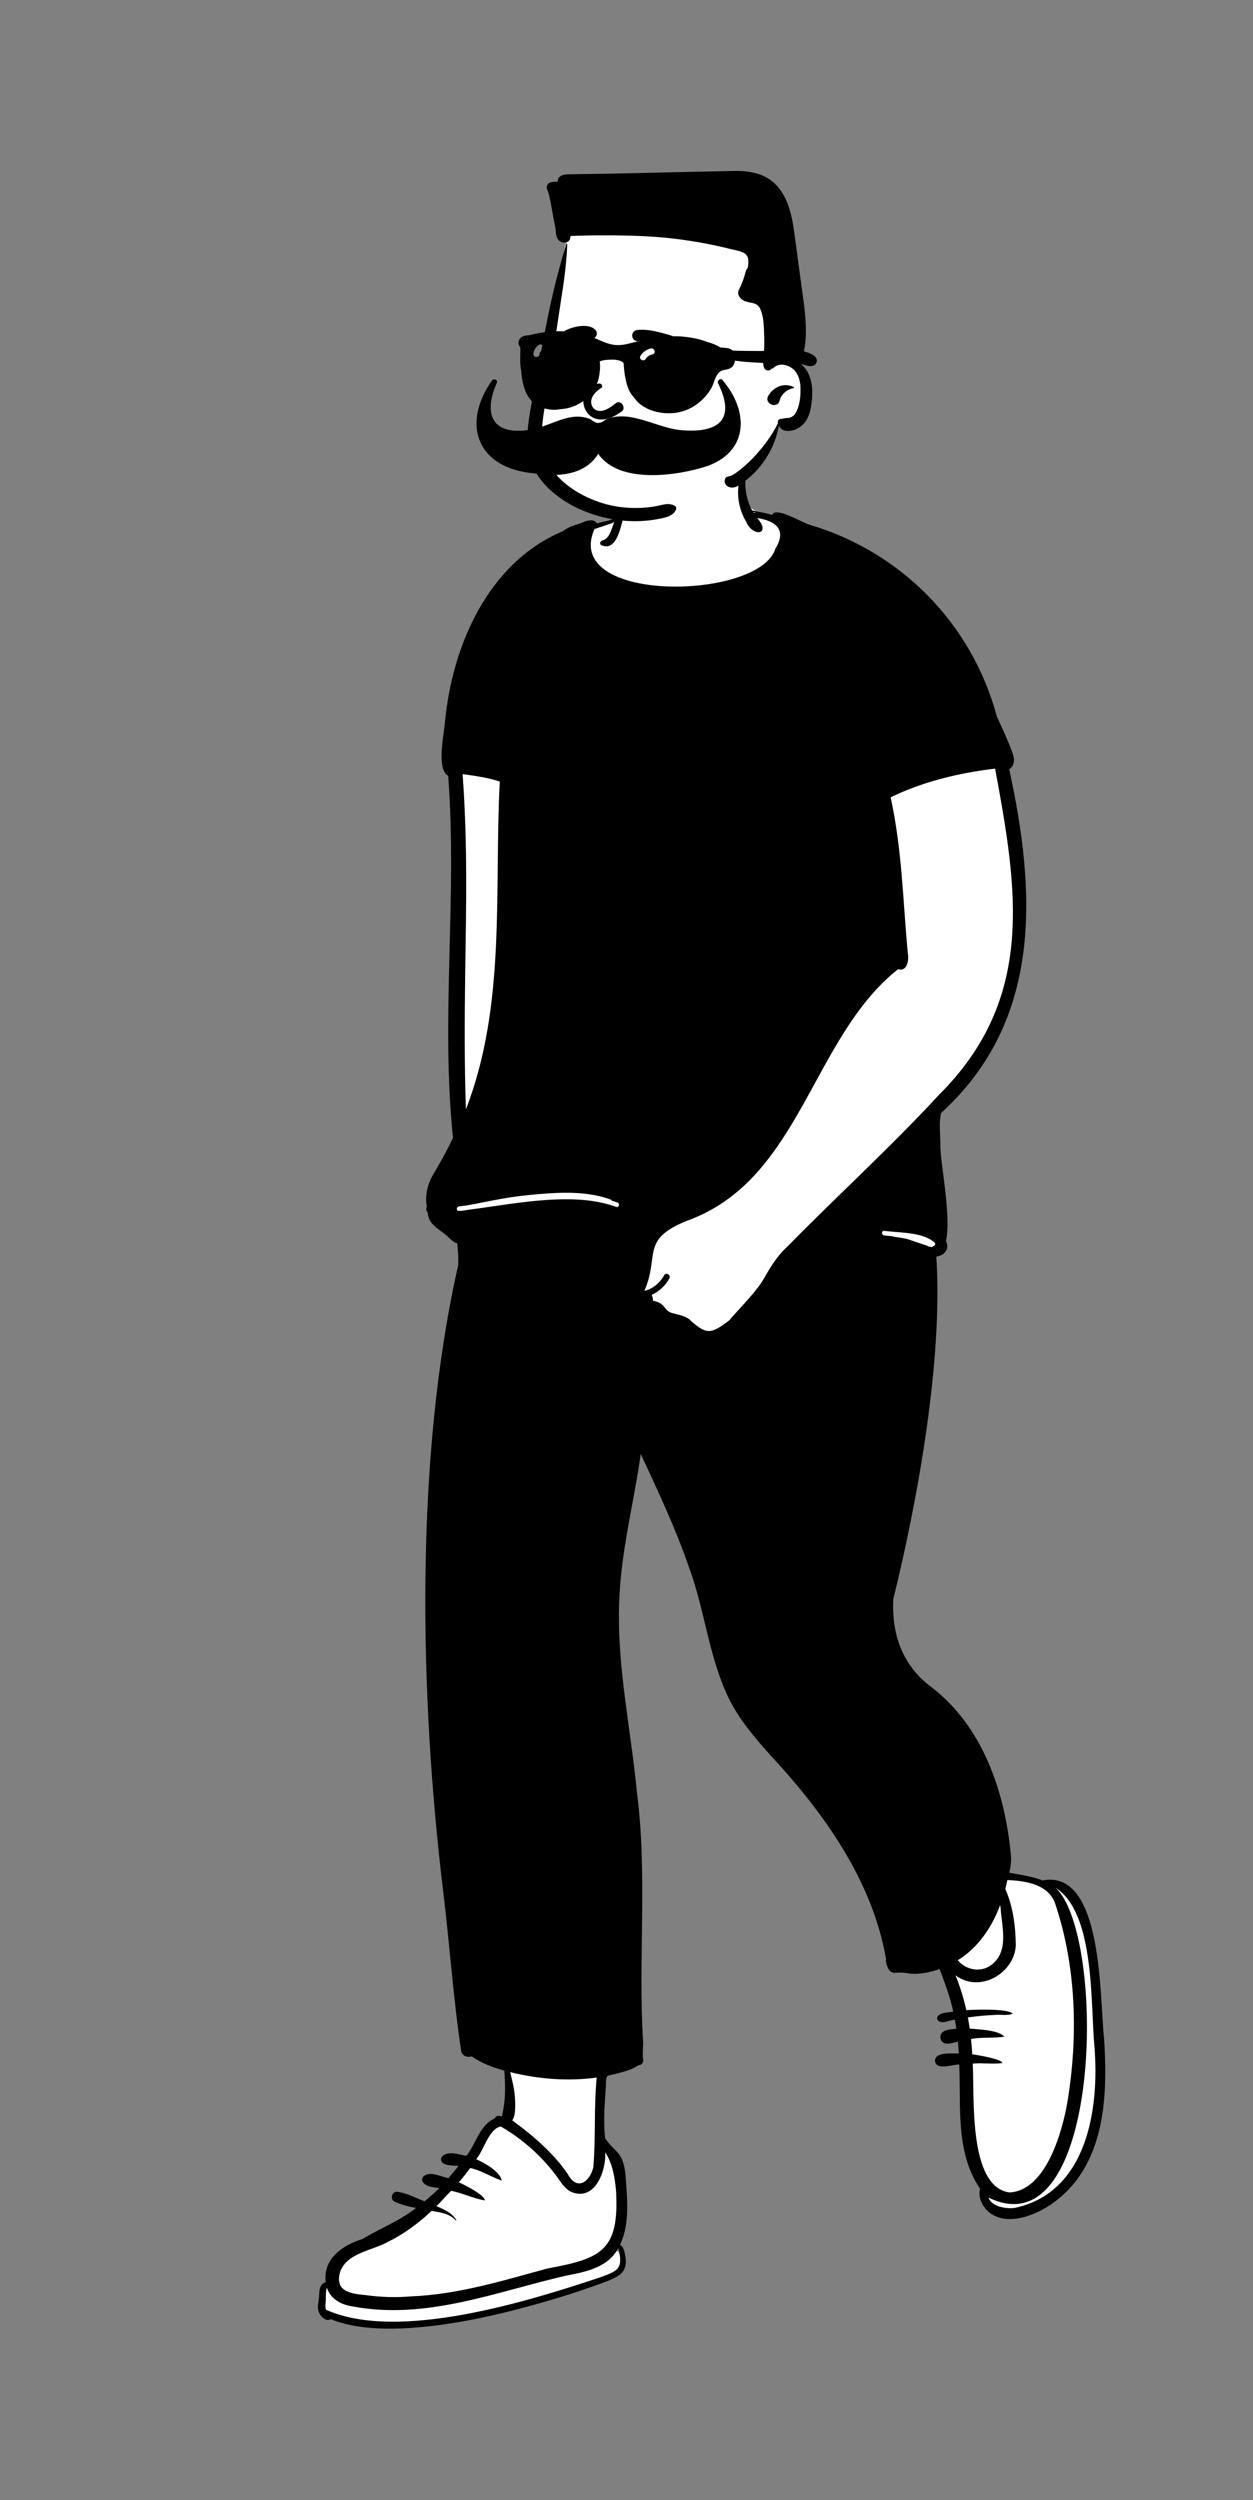 <svg width="391" height="780" viewBox="0 0 391 780" fill="none" xmlns="http://www.w3.org/2000/svg">
<rect x="0" y="0" width="391" height="780" fill="#808080" stroke="none"/>
<path fill-rule="evenodd" clip-rule="evenodd" d="M102.843 712.828C101.172 705.064 108.816 702.439 113.635 700.712C117.086 698.477 129.876 690.739 139.772 681.187C147.869 673.37 153.382 663.352 155.676 662.397C155.676 662.397 158.038 661.03 158.284 660.014C159.721 654.062 158.522 648.515 158.284 644.906C153.677 643.699 149.985 642.193 147.224 640.088C146.419 640.356 145.212 640.698 144.853 639.523C142.358 622.91 141.281 606.493 139.25 589.866C131.566 526.542 130.699 452.563 143.919 394.725C144.058 391.858 143.808 389.269 143.551 386.806C141.764 386.613 140.683 384.886 139.223 383.854C136.958 382.057 134.276 380.676 134.386 377.536C133.848 377.129 133.911 376.901 134.176 376.383C132.448 368.967 140.156 361.152 142.336 355.038C138.373 316.359 143.765 279.809 140.757 241.121C136.958 239.534 139.512 229.618 139.772 225.528C141.876 199.179 155.601 173.127 180.316 164.519C181.729 164.234 183.853 162.622 185.022 163.704C187.281 162.811 190.288 164.572 192.036 162.544L192.019 162.531C193.491 160.493 194.151 157.903 194.635 155.454C194.554 156.144 194.419 156.829 194.253 157.498C198.513 145.514 199.587 142.309 213.303 141.745C219.482 141.662 227.627 141.847 231.23 147.729C232.706 150.463 232.255 153.602 233.171 156.479C234.853 161.76 242.113 159.208 245.925 161.951C276.43 171.715 301.451 191.646 309.676 223.636C311.357 227.491 313.264 231.329 314.67 235.308C314.888 235.898 315.486 237.897 314.049 238.817L313.354 239.262C322.51 281.971 323.117 317.96 292.356 346.433C290.048 358.667 295.986 375.375 293.703 387.254C295.004 389.096 293.355 390.579 291.692 390.698C291.531 390.787 290.884 391.07 290.707 391.15C293.353 428.434 282.243 478.682 277.345 498.514C276.678 510.422 280.751 520.203 289.128 526.693C298.384 532.382 316.682 558.077 313.29 585.03C317.254 585.806 321.19 586.231 324.993 587.718C341.635 584.787 341.47 616.805 342.53 628.062C344.326 646.912 345.442 674.232 327.499 686.298C322.772 689.72 313.188 693.727 308.276 688.249C306.667 686.32 306.264 684.456 306.897 682.485C298.787 671.05 300.972 656.092 300.227 642.679C297.876 642.538 295.415 643.639 293.14 643.238C290.805 641.184 299.323 641.744 300.207 641.624C300.116 639.555 299.95 637.377 299.734 635.292C298.398 635.559 296.687 636.199 295.402 636.248C294.641 636.433 294.104 635.388 294.563 634.846C295.566 633.892 298.122 634.04 299.561 633.904C299.318 632.159 299.021 630.323 298.691 628.635C296.931 628.572 295.113 629.691 293.447 629.462C294.708 628.622 297.076 628.878 298.613 628.323C297.613 622.886 295.576 617.724 293.682 612.639C289.035 614.552 285.026 614.627 280.489 614.054C278.633 614.339 277.729 613.96 277.428 611.643L277.547 611.497C273.951 590.023 262.348 569.552 240.795 546.337C236.537 541.582 231.727 535.983 228.521 529.724C222.08 516.697 220.98 502.323 216.017 488.795C211.384 475.197 205.049 462.19 199.1 449.3C198.228 455.906 197.056 462.683 195.838 469.161C190.477 492.116 190.997 516.608 194.942 539.69C200.779 572.019 197.966 604.501 199.264 637.059C199.246 638.937 199.013 640.643 199.289 642.598C199.326 642.748 199.254 642.926 199.076 642.922L198.739 642.931C195.933 644.981 192.058 645.352 188.761 646.464C187.377 647.558 187.767 649.29 187.64 650.641C187.278 656.465 186.815 662.31 187.389 668.313C189.933 673.178 193.093 672.173 193.739 679.03C194.305 686.859 195.305 695.184 191.485 702.155L192.93 702.404C195.075 706.896 193.766 709.813 188.724 711.713C163.836 721.452 128.814 730.294 102.843 722.943C102.371 723.41 101.684 722.925 101.148 722.191C100.632 721.485 100.254 720.549 100.338 720.006C100.782 717.622 100.172 713.268 102.843 712.828Z" fill="white"/>
<path fill-rule="evenodd" clip-rule="evenodd" d="M101.776 720.626C124.141 730.648 164.751 718.002 186.726 710.685C192.651 708.552 194.625 708.134 192.965 701.317C189.859 707.299 183.178 708.744 176.778 709.944C155.097 714.876 132.994 723.983 109.808 719.539C106.405 719.005 103.037 717.166 102.047 713.772C101.436 715.21 101.814 717.158 101.57 718.74C101.524 719.37 101.51 720.052 101.776 720.626ZM192.229 683.347C191.825 679.328 191.179 675.084 188.887 671.534C189.137 677.276 185.681 687.036 178.11 683.785C175.965 682.65 174.764 680.366 173.384 678.532C168.798 672.498 162.918 667.258 156.275 663.45C152.58 664.084 150.991 670.828 148.609 673.651C151.264 674.832 156.076 677.523 156.562 680.305C153.247 679.192 150.196 677.12 146.718 676.391C145.605 677.925 144.424 679.413 143.185 680.85C144.805 681.562 151.335 684.857 151.292 686.501C147.761 685.929 144.339 684.203 140.789 683.494C139.209 685.057 137.772 686.74 136.2 688.308C138.575 689.284 141.083 690.374 142.38 692.65C142.441 692.753 142.29 692.867 142.206 692.768C140.427 690.628 137.366 690.235 134.713 689.753C130.643 693.578 126.085 696.953 120.984 699.477C115.881 702.262 108.124 702.899 106.094 708.941C104.469 714.981 109.535 715.626 114.209 716.052C118.937 716.724 123.699 716.825 128.396 716.433C143.08 715.823 156.962 711.508 170.838 707.739C187.804 704.622 193.309 702.099 192.229 683.347ZM159.842 661.515C166.342 666.312 172.688 671.658 177.203 678.35C180.19 683.794 184.166 680.48 185.154 676.119C185.954 666.381 185.266 657.972 186.203 648.177C177.214 649.4 167.981 648.646 159.201 646.482C160.258 650.855 160.742 652.515 160.776 657.001C160.718 658.479 160.74 660.284 159.842 661.515ZM192.288 376.543C193.152 376.858 193.521 375.483 192.667 375.172C192.08 374.958 191.487 374.767 190.89 374.587C190.816 374.427 190.683 374.291 190.478 374.216C183.482 371.672 175.665 371.92 168.357 372.528C164.429 372.855 160.509 373.294 156.628 373.984C152.912 374.644 149.225 375.455 145.508 376.103C144.749 376.199 143.99 376.29 143.232 376.375C142.329 376.476 142.322 377.899 143.232 377.797C143.399 377.778 143.566 377.756 143.733 377.737C143.844 377.776 143.967 377.793 144.105 377.772C144.684 377.68 145.261 377.583 145.838 377.483C148.375 377.159 150.906 376.786 153.437 376.416C160.094 375.442 166.773 374.469 173.505 374.217C179.832 373.979 186.293 374.36 192.288 376.543ZM144.358 241.517C145.904 262.791 145.505 281.795 145.172 303.102C144.98 317.434 144.89 331.771 145.389 346.098C158.03 313.49 154.161 278.107 155.957 243.833C152.221 242.591 148.208 242.048 144.358 241.517ZM208.884 398.812C207.701 401.065 205.716 402.879 203.362 404.012C203.652 404.58 203.752 405.22 203.783 405.82C208.022 406.685 206.83 408.692 209.693 409.65C211.567 410.167 213.37 410.387 214.99 411.52C220.502 416.644 221.87 416.267 227.786 411.759C227.705 411.352 235.756 403.504 238.249 399.117C240.327 395.458 242.503 391.772 245.688 388.942C261.284 373.006 277.898 357.965 292.995 341.588C323.251 311.499 317.478 277.382 310.529 239.799C299.313 241.136 288.034 243.821 277.934 248.751C281.496 265.339 281.724 280.375 283.258 297.208C283.722 299.289 283.199 303.296 280.244 302.372C253.088 323.89 249.932 368.109 214.294 380.896C199.769 386.788 205.899 391.571 201.099 402.696C203.74 402.213 206.096 400.004 207.231 397.89C207.794 396.84 209.432 397.764 208.884 398.812ZM275.921 385.442C276.795 385.544 277.672 385.619 278.549 385.69C278.65 385.773 278.777 385.832 278.931 385.852C280.297 386.022 281.691 386.245 283.072 386.546C285.12 387.271 287.19 387.933 289.251 388.622C289.431 388.711 289.611 388.801 289.788 388.895C289.958 388.984 290.123 388.999 290.272 388.965C290.332 388.986 290.392 389.005 290.452 389.026C290.468 389.031 290.484 389.037 290.499 389.042C290.553 389.04 290.608 389.038 290.664 389.036C290.745 389.033 290.884 389.026 291.049 389.016C291.053 388.953 291.052 388.891 291.054 388.829C291.635 388.846 292.157 388.12 291.609 387.641C289.603 385.885 286.907 385.243 284.33 384.855C281.541 384.434 278.72 384.347 275.921 384.02C275.011 383.914 275.022 385.337 275.921 385.442ZM301.545 627.145C304.043 626.953 314.728 626.585 316.01 628.259C314.566 628.868 312.581 628.531 311.028 628.6C308.012 628.723 305.003 628.989 302.017 629.41C302.241 630.572 302.443 631.731 302.609 632.894C305.62 633.181 311.484 633.312 313.396 635.414C309.985 635.957 306.435 635.468 303.013 636.146C303.179 637.739 303.3 639.334 303.39 640.929C304.754 641.074 312.771 642.399 312.764 643.657C309.762 644.055 306.582 643.531 303.523 643.828C304.186 653.386 301.939 682.252 315.03 684.018C326.474 683.416 331.495 664.905 333.05 656.024C336.499 635.333 335.907 613.272 329.072 593.328C326.631 587.782 319.986 586.82 314.367 586.533C314.153 587.471 313.942 588.393 313.705 589.323C316.141 594.835 316.918 601.043 316.984 607.008C316.469 615.583 305.867 621.959 298.168 616.294C299.607 619.802 300.718 623.452 301.545 627.145ZM316.69 688.831C339.358 683.968 343.077 657.769 341.519 638.504C340.249 625.094 341.776 596.822 329.372 588.943C345.402 603.548 344.01 702.974 308.485 685.62C309.37 688.421 313.925 689.229 316.69 688.831ZM312.249 595.355C312.208 595.008 312.163 594.665 312.116 594.319C309.601 601.138 305.293 607.617 298.878 611.566C301.334 614.623 306.117 615.533 309.344 613.031C314.973 608.819 312.626 601.199 312.249 595.355ZM234.979 159.744C235.024 159.822 235.072 159.901 235.119 159.976C235.433 159.998 235.749 160.026 236.069 160.062C235.706 159.953 235.342 159.851 234.979 159.744ZM99.574 716.476C99.636 714.78 99.66 712.589 101.65 711.987C100.748 704.678 106.828 700.517 113.211 698.492C118.654 695.169 124.827 692.847 129.828 688.841C127.506 688.406 125.183 687.88 123.119 686.871C121.561 686.111 122.312 683.578 124 683.812C126.99 684.206 129.676 685.723 132.486 686.777C134.082 685.469 135.628 684.103 137.088 682.657C135.269 682.306 132.956 682.435 131.897 680.633C131.567 680.069 131.714 679.485 132.113 679.049C133.956 677.188 137.609 679.047 139.898 679.589C140.997 678.325 142.059 677.034 143.102 675.729C141.372 675.57 136.875 675.885 137.756 673.037C139.444 670.81 143.075 672.146 145.517 672.605C148.614 668.804 149.611 662.974 154.451 660.883C154.625 659.961 155.831 660.032 156.636 660.306C157.821 654.659 157.731 651.789 157.384 646.001C153.791 645.008 150.226 643.704 147.239 641.567C145.866 641.97 144.201 641.505 143.916 639.896C141.432 623.414 140.328 606.729 138.307 590.188C130.937 529.274 129.332 454.924 142.973 394.744C143.08 392.464 142.919 390.182 142.688 387.919C141.062 387.485 140.093 385.899 138.746 384.982C136.243 382.946 133.697 381.806 133.466 378.253C132.961 377.772 132.901 377.044 133.179 376.414C132.531 372.766 133.486 369.145 135.431 365.993C137.563 362.402 139.577 358.778 141.356 355.01C137.466 317.026 142.743 280.214 139.858 242.041C136.157 240.086 138.48 229.221 138.824 225.6C140.986 201.816 152.112 175.555 175.768 165.662C177.428 164.264 179.746 163.79 181.774 163.02C183.145 162.347 185.375 161.764 186.313 163.33C187.308 162.868 190.512 162.515 191.609 161.714C191.813 161.564 191.944 161.401 191.975 161.218C192.055 161.221 192.15 161.204 192.252 161.183C193.264 159.756 194.228 149.818 195.475 150.527C196.836 153.94 195.893 157.796 194.591 161.242C193.694 164.29 192.464 172.13 187.695 170.125C186.873 169.718 187.382 168.658 188.118 168.573C190.378 167.928 190.882 164.612 191.756 162.669C190.721 163.527 186.004 164.814 185.489 165.086C175.257 188.522 237.117 187.292 241.98 171.135C245.448 165.553 242.455 162.529 236.273 161.633C240.817 166.672 235.064 167.791 232.877 162.849C230.785 159.31 229.833 155.011 230.548 150.939C230.18 149.51 229.868 147.6 232.011 147.984C232.084 147.794 232.201 147.943 232.155 148.079C232.937 149.321 232.393 151.105 232.671 152.539C232.906 154.886 233.573 157.185 234.706 159.261C236.808 159.661 238.9 160.09 240.983 160.56C242.232 158.026 250.335 163.079 252.511 163.674C281.411 172.194 303.388 194.886 311.059 223.507C312.771 227.318 314.619 231.148 316.02 235.078C316.647 236.78 316.647 238.891 314.925 239.993C323.316 278.406 325.363 318.427 293.665 347.238C292.946 350.357 293.425 353.666 293.446 356.842C293.239 362.489 296.967 378.837 295.188 387.261C295.382 387.629 295.518 388.023 295.572 388.445C295.82 390.403 294.224 391.664 292.463 391.985C292.41 391.995 292.355 392.004 292.3 392.014C292.26 392.033 292.222 392.055 292.181 392.073C294.283 424.188 286.4 467.886 278.76 498.868C278.195 509.516 281.413 519.203 290.074 525.922C306.542 538.209 313.479 558.717 315.405 578.261C315.678 580.264 315.41 582.302 314.958 584.269C318.528 584.933 321.869 585.364 325.334 586.67C344.445 583.016 343.082 623.992 344.545 636.151C345.69 654.126 344.975 675.672 328.424 687.442C322.86 691.396 313.037 695.193 307.615 689.206C306.081 687.374 305.245 685.231 305.848 682.889C298.075 671.529 299.911 657.01 299.329 644.084C297.294 644.155 295.076 645.06 293.071 644.562C291.528 644.155 291.33 642.178 292.637 641.391C294.523 640.325 297.085 640.73 299.194 640.659C299.13 639.422 299.037 638.185 298.918 636.947C296.916 637.436 294.048 638.609 293.451 635.817C293.211 633.274 296.43 633.079 298.434 632.97C298.294 632.01 298.137 631.055 297.959 630.102C296.425 630.257 294.805 631.233 293.297 630.766C292.442 630.43 292.145 629.567 292.77 628.868C293.931 627.732 295.917 627.96 297.453 627.607C296.52 623.044 294.833 618.681 293.209 614.318C290.269 615.337 287.084 616.01 283.947 615.754C282.32 615.413 280.544 615.315 278.9 615.536C277.072 615.052 276.649 613.102 276.409 611.509C276.445 611.452 276.48 611.398 276.521 611.348C272.296 586.794 257.139 565.581 240.145 547.305C235.464 542.077 230.873 536.64 227.693 530.43C221.233 517.452 220.074 502.849 215.132 489.366C210.969 477.122 205.405 465.38 199.949 453.622C197.762 469.109 193.677 484.341 193.209 500.046C192.497 519.914 196.883 539.494 198.755 559.203C202.12 585.144 199.063 611.246 200.688 637.206C200.676 639.042 200.438 640.773 200.7 642.609C200.845 643.626 200.113 644.264 199.344 644.285C196.518 646.136 192.967 646.793 189.718 647.584C188.818 648.272 189.208 649.964 189.048 651C188.7 656.818 188.239 661.209 188.806 667.076C191.984 671.765 194.273 671.016 195.157 678.143C195.644 685.584 196.715 693.63 193.457 700.384C194.915 700.715 195.468 705.156 195.25 706.331C194.879 709.646 191.951 710.694 189.12 711.838C168.432 719.574 124.475 732.309 103.217 723.551C101.695 724.411 99.997 722.725 99.505 721.369C98.855 719.717 99.454 718.117 99.574 716.476Z" fill="black"/>
<path fill-rule="evenodd" clip-rule="evenodd" d="M208.572 60.499C195.087 60.499 177.681 68.941 176.197 77.587C174.447 87.776 165.081 126.873 167.196 139.41C169.311 151.948 180.709 160.973 198.948 160.973C217.186 160.973 230.8 151.047 233.925 147.639C237.051 144.231 242.844 132.062 242.844 132.062C242.844 132.062 252.609 130.766 252.656 122.822C252.702 114.878 246.306 111.987 246.306 111.987C246.306 111.987 248.587 80.636 242.844 72.473C237.101 64.311 222.057 60.499 208.572 60.499Z" fill="white"/>
<path fill-rule="evenodd" clip-rule="evenodd" d="M177.022 76.192C177.032 76.01 176.766 75.988 176.716 76.149C173.806 85.741 172.013 93.216 170.125 103.05L169.568 105.943C168.078 113.658 166.573 121.385 165.302 129.138L165.227 129.601C164.59 133.614 164.223 137.666 165.021 141.687C165.767 145.446 167.805 148.893 170.45 151.637C175.564 156.942 182.67 160.255 189.818 161.736C193.432 162.485 197.161 162.774 200.844 162.514C202.68 162.385 204.514 162.127 206.311 161.746L206.51 161.703C208.322 161.313 209.93 160.847 210.893 159.145C211.135 158.717 211.037 157.982 210.529 157.761C209.57 157.349 208.864 157.176 207.817 157.295C206.818 157.408 205.841 157.709 204.853 157.897C202.965 158.254 201.046 158.434 199.125 158.477C195.351 158.56 191.568 158.089 187.961 156.965C181.762 155.033 175.464 151.338 171.842 145.811C167.582 139.31 169.278 131.419 170.407 124.238L170.441 124.021C171.584 116.681 172.714 109.342 173.811 101.998L174.279 98.85C175.509 90.534 176.67 84.597 177.022 76.192ZM239.954 55.835C236.861 53.8 233.016 53.3 229.383 53.328L228.928 53.334C224.275 53.405 200.855 53.961 193.013 54.132L191.148 54.172C188.679 54.218 183.699 54.267 181.134 54.313L180.986 54.316C179.727 54.34 178.468 54.349 177.21 54.389L177.025 54.396C176.082 54.436 175.298 54.577 174.559 55.24C174.184 55.577 174.037 56.089 174.072 56.578L174.077 56.641L172.208 56.805C170.939 56.917 170.268 58.053 170.772 59.202L170.797 59.258C171.693 61.163 172.377 66.709 172.856 68.759C173.108 69.838 173.31 70.933 173.429 72.035C173.524 72.903 173.533 73.772 174.018 74.535C175.051 76.164 177.958 76.149 178.01 73.843C178.012 73.77 178.01 73.699 178.003 73.63C185.317 73.31 195.304 73.341 202.609 73.777C209.432 74.185 216.224 75.109 222.91 76.524C224.603 76.882 226.291 77.273 227.968 77.697C229.343 78.043 231.032 78.249 232.262 78.991C233.639 79.825 233.613 81.321 233.464 82.745C233.303 84.255 233.035 83.477 232.656 84.853L232.632 84.94C232.241 86.433 231.756 87.91 231.115 89.313C230.749 90.114 230.16 90.884 230.383 91.806C230.509 92.325 230.92 92.88 231.298 93.243C233.017 94.89 235.924 93.84 237.092 96.096C238.315 98.456 238.346 101.652 238.449 104.262L238.456 104.415C238.531 106.214 238.51 108.018 238.392 109.812C238.285 111.447 237.848 113.066 238.408 114.637C238.817 115.78 240.151 115.886 240.85 114.957C240.93 114.851 241.003 114.741 241.072 114.631L241.139 114.521L241.144 114.524C241.078 114.628 241.016 114.735 240.956 114.844C240.892 114.965 241.051 115.097 241.149 114.993C242.792 113.208 245.193 113.564 247.053 114.813C248.936 116.083 249.679 118.496 249.777 120.66C249.886 123.061 249.672 125.874 248.67 128.093C248.247 129.031 247.644 129.894 246.644 130.252C246.19 130.413 245.758 130.392 245.286 130.429C244.794 130.467 244.203 130.714 243.726 130.681C243.105 130.637 242.549 131.343 242.725 131.935L242.738 131.975C242.747 132.003 242.757 132.032 242.766 132.058C242.742 132.079 242.719 132.105 242.702 132.143C240.897 135.824 238.422 139.099 235.687 142.138C234.316 143.657 232.796 145.053 231.207 146.345C230.424 146.982 229.597 147.62 228.726 148.134C228.436 148.302 228.17 148.416 227.844 148.509C227.693 148.551 227.519 148.573 227.372 148.622L227.219 148.675C227.209 148.678 227.199 148.681 227.189 148.684C226.752 148.734 226.384 149.023 226.239 149.476C225.862 150.656 226.548 151.699 227.721 152.023C228.992 152.378 230.19 151.755 231.198 151.04L231.264 150.992C233.319 149.516 235.212 147.859 236.85 145.925C240.092 142.107 242.123 137.687 243.063 132.797C243.296 133.297 243.609 133.733 244.153 134.037C244.998 134.511 246.008 134.511 246.934 134.352C248.798 134.037 250.387 132.901 251.449 131.366C252.551 129.773 252.962 127.839 253.211 125.955C253.458 124.068 253.579 122.174 253.332 120.283C252.978 117.567 251.836 114.882 249.615 113.393C251.278 109.779 251.57 105.726 251.451 101.768C251.306 96.895 250.463 91.967 249.815 87.139L247.972 73.414L247.896 72.861C247.451 69.632 246.91 66.386 245.699 63.344C244.505 60.346 242.69 57.634 239.954 55.835ZM247.711 120.766C244.666 119.292 241.377 120.65 239.738 123.511C238.313 125.998 242.55 127.642 243.256 125.078L243.277 124.999C243.742 123.058 245.638 121.38 247.616 121.12C247.779 121.096 247.901 120.859 247.711 120.766Z" fill="black"/>
<path fill-rule="evenodd" clip-rule="evenodd" d="M183.033 138.846C183.816 139.868 185.235 140.652 186.824 141.026C188.339 141.383 190.012 141.369 191.457 140.819L191.581 140.77C192.661 140.322 193.697 139.419 194.091 138.475C194.247 138.1 194.3 137.719 194.193 137.364C194.097 137.044 193.871 136.749 193.495 136.496C193.377 136.417 193.218 136.411 193.067 136.438C192.88 136.471 192.695 136.558 192.584 136.676C191.966 137.332 191.07 137.971 190.009 137.96C189.19 137.952 188.521 137.629 187.873 137.265L187.417 137.004C186.978 136.754 186.532 136.519 186.027 136.411C185.124 136.219 184.029 136.571 183.362 137.151C183.071 137.404 182.86 137.701 182.802 138.021C182.754 138.29 182.822 138.571 183.033 138.846ZM187.727 120.962C185.934 122.05 183.201 124.587 185.13 127.284C187.401 129.662 190.671 126.935 192.282 125.702C193.776 124.746 195.455 127.204 194.068 128.32C182.426 136.923 177.701 121.247 186.82 119.683C187.824 119.511 188.197 120.626 187.727 120.962ZM207.959 104.242L207.444 104.101L206.918 103.96L206.563 103.866C204.123 103.228 201.432 102.667 199.012 102.941C198.129 103.041 197.413 103.537 197.288 104.46C197.183 105.238 197.687 106.243 198.545 106.381C201.387 106.84 204.297 106.691 207.152 107.164C208.574 107.4 209.984 107.692 211.401 107.955C212.478 108.156 213.591 108.226 214.677 108.388L214.427 108.423C214.34 108.435 214.362 108.581 214.448 108.575C214.806 108.54 215.165 108.534 215.524 108.559L215.678 108.572C215.912 108.605 216.05 108.326 215.841 108.184C214.518 107.288 213.395 106.316 211.913 105.656C210.631 105.085 209.312 104.614 207.959 104.242ZM185.744 102.868C183.868 100.975 179.878 101.702 177.646 102.568C176.373 103.063 175.161 103.688 174.153 104.623L174.054 104.715L173.903 104.86C173.222 105.525 172.462 106.441 172.57 107.4C172.587 107.546 172.667 107.713 172.832 107.743C173.726 107.901 174.604 107.43 175.43 107.147L175.976 106.96C176.797 106.681 177.623 106.414 178.47 106.221C179.522 105.982 180.596 105.844 181.677 105.858C182.769 105.872 183.942 106.18 184.983 105.747C186.143 105.265 186.744 103.877 185.744 102.868ZM204.28 118.133C204.758 118.621 205.39 118.896 206.2 118.732C206.832 118.604 208.036 117.97 208.997 116.993C209.655 116.325 210.205 115.489 210.355 114.522C210.39 114.297 210.509 114.153 210.666 114.062C210.79 113.991 210.953 113.955 211.131 113.973C211.282 113.988 211.443 114.042 211.567 114.115C211.802 114.252 211.899 114.448 211.918 114.594C212.108 116.003 211.562 117.4 210.712 118.579C209.565 120.169 207.881 121.335 206.891 121.608C205.197 122.075 203.412 121.703 202.096 120.526C201.043 119.585 200.504 118.359 200.003 117.099L199.906 116.855C199.794 116.569 199.682 116.285 199.564 116.004C199.326 115.441 199.402 114.954 199.633 114.575C199.887 114.155 200.358 113.859 200.881 113.768C201.365 113.684 201.883 113.776 202.292 114.071C202.638 114.32 202.916 114.715 203.015 115.299C203.176 116.249 203.55 117.338 204.208 118.057L204.28 118.133ZM175.229 112.637C175.623 112.432 175.932 112.37 176.37 112.501C176.612 112.573 176.852 112.712 177.039 112.899C177.225 113.085 177.359 113.315 177.411 113.571C177.539 114.202 177.885 114.792 178.378 115.177C178.799 115.507 179.331 115.681 179.921 115.583C180.558 115.477 181.164 115.069 181.582 114.589C181.698 114.455 181.793 114.306 181.886 114.155L181.941 114.064C182.147 113.725 182.347 113.41 182.631 113.161C182.738 113.066 182.9 113 183.057 113C183.121 113 183.186 113.011 183.248 113.03C183.881 113.665 184.003 114.146 183.983 114.624C183.961 115.124 183.763 115.631 183.444 116.104C182.694 117.214 181.27 118.124 180.309 118.33C178.993 118.612 177.687 118.273 176.639 117.54C175.561 116.785 174.762 115.614 174.513 114.293C174.453 113.975 174.479 113.632 174.6 113.334C174.719 113.044 174.925 112.795 175.229 112.637Z" fill="black"/>
<path fill-rule="evenodd" clip-rule="evenodd" d="M153.488 118.742C153.992 117.986 155.419 118.446 155.051 119.399C151.056 128.446 152.904 135.483 164.133 134.252C170.902 133.813 177.476 127.839 184.275 130.812C186.028 132.217 187.182 132.391 189.034 130.871C196.383 127.661 204.705 133.382 212.089 134.155C223.641 135.289 229.925 131.432 224.089 119.605C223.723 118.801 224.785 117.742 225.436 118.567C233.494 127.925 233.899 140.489 220.928 145.337C211.408 148.501 193.202 151.119 186.668 141.581C182.497 148.468 173.583 148.88 166.417 147.648C149.114 146.054 143.813 132.637 153.488 118.742Z" fill="black"/>
<path fill-rule="evenodd" clip-rule="evenodd" d="M174.666 103.336C169.092 103.336 165.911 104.533 164.745 104.626L164.71 104.628C164.225 104.659 163.79 104.7 163.334 104.876C161.656 105.521 161.383 107.277 162.362 108.384C162.431 110.675 162.129 113.351 162.647 115.648C163.285 125.335 167.85 126.97 170.445 127.567C171.748 127.866 173.292 127.986 174.675 127.669C177.036 127.581 179.37 126.844 181.366 125.56C184.147 123.77 186.213 121.019 186.883 117.754C187.201 116.197 187.349 114.578 187.176 112.996L187.15 112.778C188.054 112.346 189.102 112.265 190.182 112.226C190.697 112.208 191.206 112.192 191.7 112.214C192.182 112.267 192.659 112.339 193.138 112.437C193.66 112.594 194.154 112.854 194.609 113.265L194.641 113.865C194.726 115.364 194.923 116.868 195.228 118.339C195.677 120.51 196.399 122.582 197.937 124.122C198.458 124.898 199.102 125.59 199.884 126.19C202.724 128.373 206.583 129.174 210.125 128.872C217.316 128.26 221.472 122.563 222.43 120.129L222.487 119.981C223.179 118.171 223.73 115.822 225.917 115.433L226.382 115.35C227.379 115.163 228.3 114.903 228.885 113.931C229.141 113.507 229.273 113.033 229.306 112.549C229.647 112.576 229.988 112.601 230.327 112.625C233.037 113.197 249.288 113.682 250.585 113.682C250.585 113.682 253.078 114.729 254.131 113.917C254.86 113.353 255.1 112.601 254.699 111.749C254.093 110.467 251.297 109.696 250.055 109.452C250.055 109.452 230.019 109.618 228.577 109.345C227.685 108.427 226.089 108.553 224.756 108.407C223.652 107.622 222.107 107.096 220.887 106.743C220.638 106.649 220.392 106.559 220.153 106.473C217.916 105.678 215.592 105.257 213.232 105.031C210.798 104.8 208.357 104.905 205.937 105.235C204.918 105.373 203.908 105.552 202.905 105.785C201.109 106.022 199.323 106.411 197.527 106.872L197.167 106.966C195.275 107.461 193.331 107.889 191.373 107.553C189.778 107.282 188.245 106.67 186.775 106.007L186.583 105.921C183.351 104.448 178.303 103.336 174.666 103.336ZM203.099 108.722C204.292 108.46 204.801 110.295 203.605 110.558C202.757 110.744 202.039 111.17 201.554 111.892L201.503 111.971C200.852 113.005 199.206 112.05 199.861 111.01C200.599 109.839 201.745 109.019 203.099 108.722ZM168.168 107.584C168.588 107.288 169.224 107.508 169.468 107.926C169.737 108.385 169.561 108.898 169.167 109.198L169.127 109.228C168.766 109.482 168.414 109.937 168.37 110.404L168.366 110.462C168.319 111.683 166.417 111.69 166.465 110.462C166.511 109.262 167.208 108.258 168.168 107.584Z" fill="black"/>
</svg>
